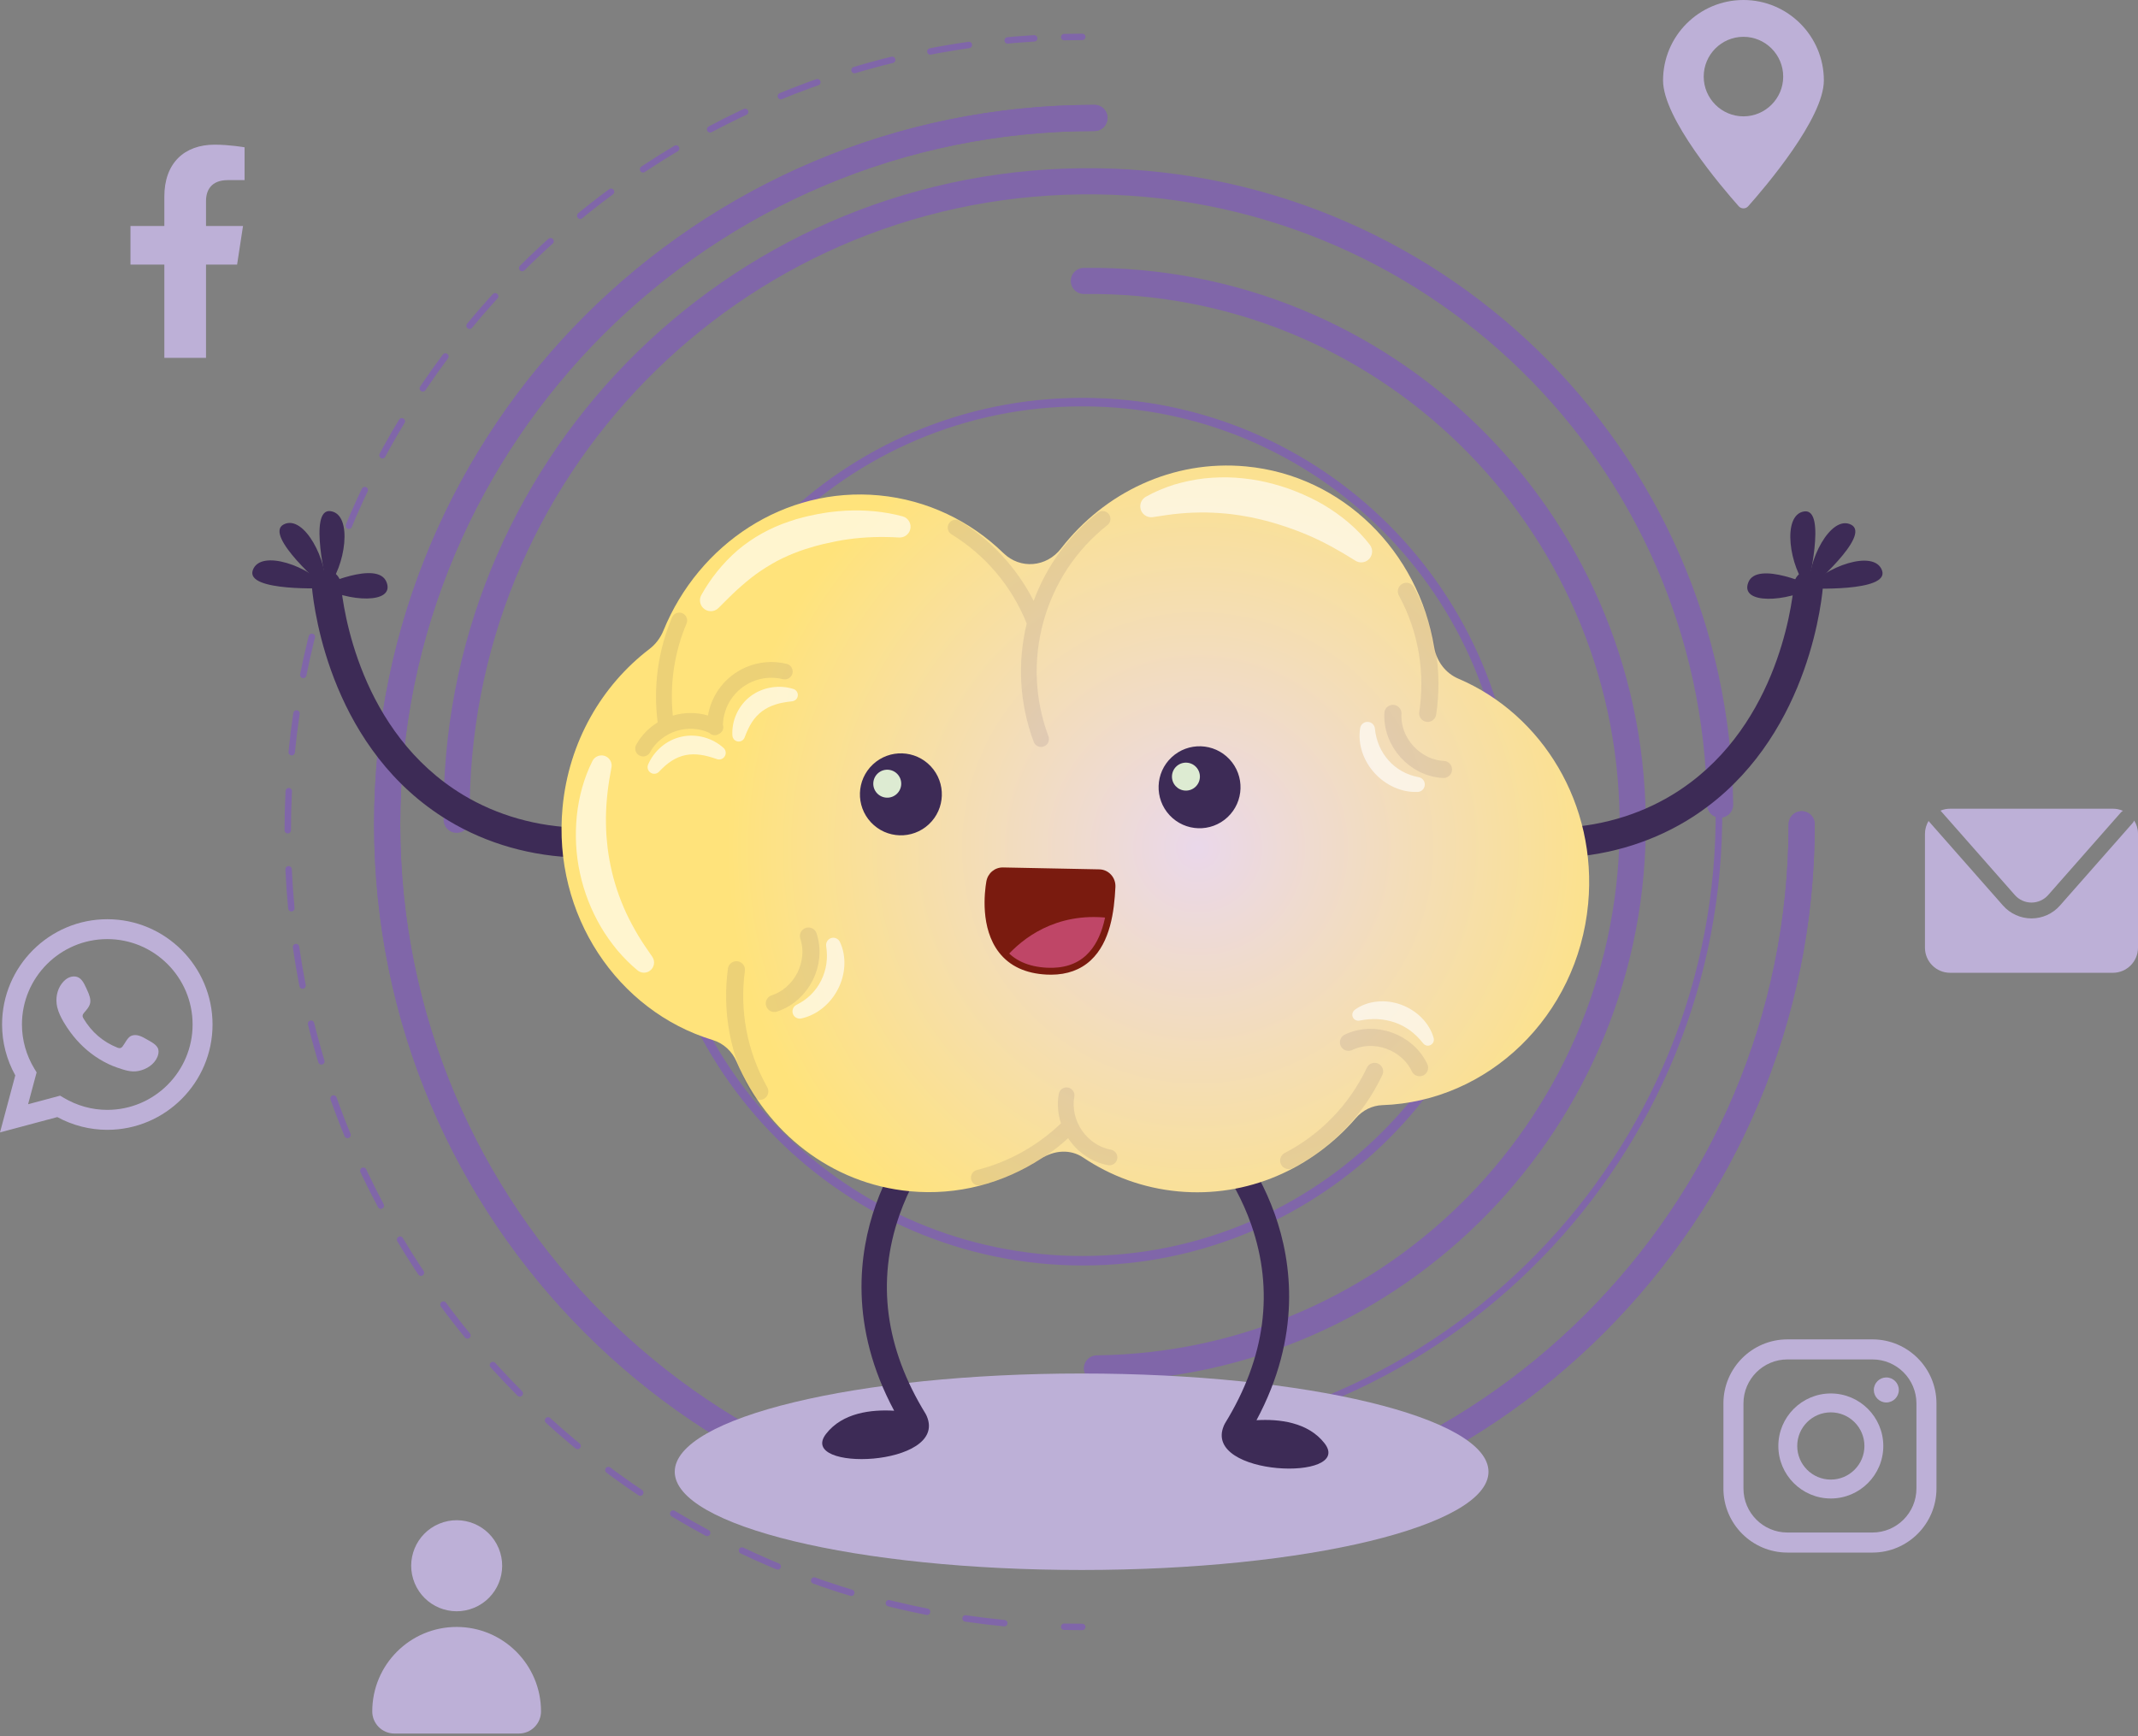 <svg width="580" height="471" viewBox="0 0 580 471" fill="none" xmlns="http://www.w3.org/2000/svg">
<rect x="0" y="0" width="580" height="471" fill="#808080" stroke="none"/>
<path d="M293.774 343.313C228.955 343.313 176.227 290.548 176.227 225.685C176.227 160.822 228.955 108.057 293.774 108.057C358.592 108.057 411.32 160.822 411.32 225.685C411.32 290.548 358.592 343.313 293.774 343.313ZM293.774 109.421C229.711 109.421 177.582 161.578 177.582 225.694C177.582 289.811 229.702 341.967 293.774 341.967C357.845 341.967 409.965 289.811 409.965 225.694C409.965 161.578 357.845 109.421 293.774 109.421Z" fill="#8066A9"/>
<path d="M293.644 341.893C357.887 341.893 409.965 289.778 409.965 225.491C409.965 161.204 357.887 109.089 293.644 109.089C229.402 109.089 177.324 161.204 177.324 225.491C177.324 289.778 229.402 341.893 293.644 341.893Z" stroke="#8066A9" stroke-width="2.307" stroke-miterlimit="10" stroke-linecap="round" stroke-linejoin="round"/>
<path d="M488.763 223.619C488.763 329.454 402.861 415.24 296.898 415.24C190.935 415.24 105.033 329.444 105.033 223.619C105.033 117.794 190.935 31.998 296.898 31.998" stroke="#8066A9" stroke-width="7.09" stroke-miterlimit="10" stroke-linecap="round" stroke-linejoin="round"/>
<path d="M488.763 223.619C488.763 329.454 402.861 415.24 296.898 415.24C190.935 415.24 105.033 329.444 105.033 223.619C105.033 117.794 190.935 31.998 296.898 31.998" stroke="#8066A9" stroke-width="7.09" stroke-miterlimit="10" stroke-linecap="round" stroke-linejoin="round"/>
<path d="M293.598 441.374C291.958 441.374 290.327 441.355 288.696 441.318" stroke="#8066A9" stroke-width="1.739" stroke-linecap="round" stroke-linejoin="round"/>
<path d="M272.45 440.35C163.335 429.718 78.06 337.67 78.06 225.694C78.06 110.952 167.593 17.142 280.559 10.402" stroke="#8066A9" stroke-width="1.739" stroke-linecap="round" stroke-linejoin="round" stroke-dasharray="10.6 10.6"/>
<path d="M288.696 10.061C290.327 10.024 291.958 10.005 293.598 10.005" stroke="#8066A9" stroke-width="1.739" stroke-linecap="round" stroke-linejoin="round"/>
<path d="M123.886 222.402C122.753 127.873 198.565 50.321 293.212 49.187C387.859 48.053 465.513 123.761 466.637 218.299" stroke="#8066A9" stroke-width="7.09" stroke-miterlimit="10" stroke-linecap="round" stroke-linejoin="round"/>
<path d="M293.221 49.279C387.684 48.145 465.182 124.01 466.315 218.723C467.449 313.436 391.794 391.145 297.322 392.27" stroke="#8066A9" stroke-width="1.773" stroke-miterlimit="10" stroke-linecap="round" stroke-linejoin="round"/>
<path d="M294.031 76.215C375.28 75.238 441.941 140.488 442.918 221.96C443.895 303.422 378.819 370.258 297.57 371.236" stroke="#8066A9" stroke-width="7.09" stroke-miterlimit="10" stroke-linecap="round" stroke-linejoin="round"/>
<path d="M511.726 373.689C509.855 373.689 508.335 375.21 508.335 377.082C508.335 378.954 509.855 380.476 511.726 380.476C513.596 380.476 515.117 378.954 515.117 377.082C515.117 375.201 513.596 373.689 511.726 373.689Z" fill="#BDB0D7"/>
<path d="M496.669 378.032C488.818 378.032 482.432 384.422 482.432 392.279C482.432 400.136 488.818 406.526 496.669 406.526C504.52 406.526 510.906 400.136 510.906 392.279C510.897 384.422 504.511 378.032 496.669 378.032ZM496.669 401.399C491.638 401.399 487.555 397.305 487.555 392.279C487.555 387.244 491.647 383.159 496.669 383.159C501.7 383.159 505.783 387.253 505.783 392.279C505.783 397.305 501.691 401.399 496.669 401.399Z" fill="#BDB0D7"/>
<path d="M507.967 421.197H484.892C475.318 421.197 467.531 413.405 467.531 403.824V380.734C467.531 371.153 475.318 363.361 484.892 363.361H507.967C517.541 363.361 525.328 371.153 525.328 380.734V403.824C525.328 413.405 517.532 421.197 507.967 421.197ZM484.892 368.801C478.322 368.801 472.968 374.15 472.968 380.734V403.824C472.968 410.399 478.313 415.757 484.892 415.757H507.967C514.537 415.757 519.891 410.408 519.891 403.824V380.734C519.891 374.159 514.546 368.801 507.967 368.801H484.892Z" fill="#BDB0D7"/>
<path d="M64.32 71.779L65.924 61.313H55.888V54.517C55.888 51.649 57.289 48.864 61.786 48.864H66.347V39.956C66.347 39.956 62.21 39.246 58.247 39.246C49.982 39.246 44.582 44.263 44.582 53.337V61.313H35.394V71.779H44.582V97.083H55.888V71.779H64.32V71.779Z" fill="#BDB0D7"/>
<path d="M0 307.212L4.147 291.738C1.797 287.505 0.562 282.756 0.562 277.943C0.562 262.193 13.371 249.375 29.11 249.375C44.849 249.375 57.658 262.193 57.658 277.943C57.658 293.693 44.849 306.511 29.11 306.511C24.383 306.511 19.72 305.321 15.546 303.053L0 307.212ZM16.311 297.243L17.287 297.824C20.881 299.964 24.963 301.098 29.101 301.098C41.864 301.098 52.249 290.705 52.249 277.934C52.249 265.162 41.864 254.769 29.101 254.769C16.338 254.769 5.953 265.162 5.953 277.934C5.953 282.148 7.123 286.307 9.335 289.94L9.934 290.927L7.621 299.567L16.311 297.243Z" fill="#BDB0D7"/>
<path fill-rule="evenodd" clip-rule="evenodd" d="M39.726 281.917C38.546 281.216 37.026 280.433 35.634 280.995C34.575 281.428 33.893 283.098 33.211 283.946C32.861 284.379 32.437 284.453 31.893 284.232C27.903 282.646 24.853 279.981 22.65 276.311C22.282 275.739 22.346 275.287 22.798 274.761C23.461 273.978 24.3 273.092 24.475 272.032C24.65 270.981 24.162 269.745 23.729 268.804C23.176 267.606 22.549 265.89 21.351 265.217C20.245 264.59 18.789 264.941 17.803 265.743C16.108 267.126 15.287 269.293 15.306 271.442C15.315 272.05 15.389 272.659 15.527 273.249C15.868 274.669 16.522 275.988 17.259 277.251C17.812 278.201 18.421 279.123 19.075 280.008C21.204 282.904 23.858 285.421 26.935 287.312C28.474 288.252 30.124 289.073 31.838 289.645C33.754 290.281 35.468 290.936 37.542 290.548C39.707 290.133 41.854 288.796 42.711 286.703C42.969 286.085 43.098 285.394 42.951 284.739C42.656 283.374 40.822 282.572 39.726 281.917Z" fill="#BDB0D7"/>
<path d="M472.968 0C460.924 0 451.156 9.775 451.156 21.827C451.156 32.1 467.015 50.699 471.687 55.956C472.369 56.721 473.567 56.721 474.249 55.956C478.921 50.699 494.78 32.109 494.78 21.827C494.78 9.775 485.012 0 472.968 0ZM472.968 31.565C467.024 31.565 462.186 26.724 462.186 20.776C462.186 14.828 467.024 9.987 472.968 9.987C478.911 9.987 483.749 14.828 483.749 20.776C483.749 26.724 478.911 31.565 472.968 31.565Z" fill="#BDB0D7"/>
<path d="M526.516 220.014L546.595 242.818C547.738 244.119 549.378 244.856 551.111 244.856C552.834 244.856 554.483 244.109 555.626 242.818L575.355 220.41C575.521 220.226 575.715 220.078 575.918 219.968C575.079 219.599 574.157 219.396 573.19 219.396H529.032C528.101 219.396 527.216 219.58 526.415 219.922C526.442 219.958 526.479 219.977 526.516 220.014Z" fill="#BDB0D7"/>
<path d="M578.959 222.596C578.867 222.826 578.747 223.048 578.572 223.251L558.833 245.659C556.88 247.881 554.06 249.154 551.102 249.154C548.144 249.154 545.333 247.881 543.37 245.659L523.291 222.854C523.254 222.808 523.217 222.753 523.19 222.706C522.572 223.739 522.204 224.938 522.204 226.22V257.084C522.204 260.856 525.254 263.908 529.023 263.908H573.181C576.95 263.908 580 260.856 580 257.084V226.22C580.009 224.892 579.622 223.647 578.959 222.596Z" fill="#BDB0D7"/>
<path d="M128.634 436.169C134.924 433.547 137.9 426.318 135.279 420.023C132.659 413.728 125.436 410.751 119.145 413.373C112.855 415.995 109.879 423.223 112.499 429.518C115.12 435.813 122.343 438.791 128.634 436.169Z" fill="#BDB0D7"/>
<path d="M123.877 441.374C111.234 441.374 100.987 451.628 100.987 464.28C100.987 467.6 103.678 470.292 106.995 470.292H140.759C144.076 470.292 146.767 467.6 146.767 464.28C146.767 451.628 136.511 441.374 123.877 441.374Z" fill="#BDB0D7"/>
<path d="M293.423 425.919C354.383 425.919 403.8 413.987 403.8 399.269C403.8 384.55 354.383 372.619 293.423 372.619C232.464 372.619 183.046 384.55 183.046 399.269C183.046 413.987 232.464 425.919 293.423 425.919Z" fill="#BDB0D7"/>
<path d="M157.585 232.619C157.401 232.638 157.216 232.647 157.032 232.647C144.315 232.38 132.087 228.912 121.665 222.633C90.233 203.673 85.275 166.419 84.602 159.143C84.4 156.912 85.985 154.948 88.159 154.745C90.334 154.551 92.26 156.192 92.463 158.424C93.071 165.008 97.531 198.703 125.637 215.652C134.889 221.231 145.781 224.311 157.143 224.551C159.327 224.597 161.068 226.45 161.041 228.682C161.013 230.72 159.511 232.38 157.585 232.619Z" fill="#3D2B56"/>
<path d="M86.999 159.088C86.999 159.088 102.452 151.821 104.857 157.917C107.253 164.012 94.306 163.302 86.999 159.088Z" fill="#3D2B56"/>
<path d="M88.804 159.374C88.804 159.374 83.46 137.759 89.689 138.672C95.909 139.575 93.605 153.988 88.804 159.374Z" fill="#3D2B56"/>
<path d="M88.28 159.632C88.28 159.632 71.361 145.164 76.954 142.277C82.548 139.4 89.054 152.458 88.28 159.632Z" fill="#3D2B56"/>
<path d="M88.712 159.549C88.712 159.549 66.486 160.628 68.578 154.689C70.669 148.751 84.354 153.795 88.712 159.549Z" fill="#3D2B56"/>
<path d="M421.548 232.693C421.733 232.712 421.917 232.721 422.101 232.721C434.818 232.453 447.046 228.986 457.468 222.706C488.9 203.747 493.858 166.493 494.531 159.217C494.734 156.985 493.149 155.021 490.974 154.818C488.799 154.625 486.873 156.266 486.67 158.498C486.062 165.082 481.602 198.777 453.497 215.726C444.245 221.305 433.353 224.385 421.991 224.625C419.807 224.671 418.065 226.524 418.093 228.756C418.129 230.794 419.622 232.453 421.548 232.693Z" fill="#3D2B56"/>
<path d="M492.144 159.162C492.144 159.162 476.691 151.895 474.286 157.991C471.89 164.086 484.837 163.376 492.144 159.162Z" fill="#3D2B56"/>
<path d="M490.338 159.448C490.338 159.448 495.683 137.833 489.453 138.745C483.233 139.649 485.537 154.062 490.338 159.448Z" fill="#3D2B56"/>
<path d="M490.864 159.706C490.864 159.706 507.783 145.237 502.189 142.351C496.596 139.474 490.09 152.532 490.864 159.706Z" fill="#3D2B56"/>
<path d="M490.43 159.623C490.43 159.623 512.657 160.702 510.565 154.763C508.464 148.824 494.78 153.869 490.43 159.623Z" fill="#3D2B56"/>
<path d="M256.996 307.571C256.84 307.737 248.721 316.138 244.003 329.619C237.728 347.564 240.124 365.712 251.108 383.565C251.219 383.749 251.32 383.943 251.394 384.136C251.403 384.164 251.421 384.192 251.431 384.229C257.282 398.042 216.027 399.407 224.099 388.987C228.568 383.224 236.429 382.348 242.566 382.716C230.319 359.866 232.955 339.929 237.562 326.918C242.879 311.933 251.744 302.877 252.113 302.499C253.476 301.125 255.679 301.144 257.024 302.545C258.369 303.938 258.36 306.197 256.996 307.571Z" fill="#3D2B56"/>
<path d="M326.431 310.144C326.588 310.31 334.706 318.711 339.425 332.192C345.7 350.137 343.304 368.285 332.32 386.138C332.209 386.322 332.108 386.516 332.034 386.709C332.025 386.737 332.006 386.765 331.997 386.802C326.146 400.615 367.401 401.98 359.329 391.56C354.86 385.796 346.999 384.92 340.862 385.289C353.109 362.439 350.473 342.502 345.866 329.49C340.549 314.506 331.684 305.45 331.315 305.072C329.952 303.698 327.749 303.717 326.404 305.118C325.058 306.511 325.068 308.77 326.431 310.144Z" fill="#3D2B56"/>
<path d="M430.837 245.188C427.972 275.757 403.662 298.848 375.004 299.816C372.258 299.908 369.65 301.208 367.798 303.348C355.984 317.023 338.42 324.981 319.585 323.211C310.057 322.316 301.312 319.043 293.811 314.008C290.383 311.702 285.978 312.034 282.485 314.303C272.174 320.998 259.798 324.391 246.833 323.174C225.436 321.164 207.964 307.138 199.836 288.049C198.611 285.182 196.242 283.024 193.349 282.148C167.501 274.291 149.882 248.176 152.61 219.064C154.287 201.211 163.281 185.922 176.172 176.074C177.859 174.783 179.158 173.068 179.978 171.067C189.589 147.533 212.866 131.986 238.475 134.393C251.615 135.629 263.291 141.392 272.229 150.069C276.791 154.505 283.886 153.896 287.839 148.806C299.607 133.655 318.101 124.664 338.024 126.536C364.37 129.008 384.772 149.682 389.084 175.613C389.729 179.476 392.19 182.658 395.664 184.133C418.425 193.834 433.362 218.216 430.837 245.188Z" fill="url(#paint0_radial_247_406)"/>
<path opacity="0.1" d="M206.112 296.081C200.242 285.661 198.288 274.088 199.772 263.087" stroke="#3D2B56" stroke-width="4.64" stroke-miterlimit="10" stroke-linecap="round" stroke-linejoin="round"/>
<path opacity="0.1" d="M381.528 160.425C387.223 170.947 388.973 182.547 387.306 193.53" stroke="#3D2B56" stroke-width="4.64" stroke-miterlimit="10" stroke-linecap="round" stroke-linejoin="round"/>
<path opacity="0.1" d="M300.777 139.446C300.049 138.524 298.703 138.367 297.773 139.096C289.811 145.394 283.904 153.592 280.412 163.016C275.85 154.09 269.022 146.648 260.36 141.309C259.355 140.691 258.038 141.005 257.42 142.01C256.803 143.015 257.116 144.334 258.121 144.952C267.428 150.687 274.468 159.051 278.532 169.158C275.942 179.827 276.56 190.865 280.43 201.257C280.753 202.115 281.564 202.65 282.43 202.65C282.679 202.65 282.927 202.604 283.176 202.512C284.282 202.097 284.844 200.87 284.429 199.764C280.697 189.74 280.237 179.071 283.02 168.817C285.895 158.313 291.884 149.212 300.417 142.462C301.357 141.724 301.514 140.378 300.777 139.446Z" fill="#3D2B56"/>
<path opacity="0.1" d="M372.903 290.659C367.77 301.467 359.449 309.729 349.598 314.847" stroke="#3D2B56" stroke-width="4.64" stroke-miterlimit="10" stroke-linecap="round" stroke-linejoin="round"/>
<g opacity="0.8">
<path opacity="0.8" d="M172.956 263.253C170.975 261.621 169.169 259.777 167.482 257.812C165.851 255.811 164.312 253.7 163.004 251.45C160.378 246.959 158.433 242.016 157.337 236.898C156.203 231.78 155.964 226.487 156.48 221.314C157.023 216.141 158.406 211.051 160.719 206.449C161.401 205.094 163.059 204.54 164.414 205.223C165.538 205.794 166.109 207.03 165.879 208.21L165.87 208.257C164.976 212.803 164.432 217.303 164.377 221.794C164.377 224.034 164.423 226.284 164.681 228.498C164.865 230.72 165.234 232.924 165.686 235.1C166.598 239.462 168.035 243.694 169.915 247.77C170.874 249.799 171.942 251.791 173.104 253.746C174.274 255.701 175.573 257.573 176.9 259.482L176.946 259.555C177.812 260.8 177.508 262.515 176.264 263.382C175.251 264.111 173.887 264.019 172.956 263.253Z" fill="white"/>
</g>
<g opacity="0.8">
<path opacity="0.8" d="M190.253 161.439C192.732 156.967 196.031 152.827 200.076 149.304C204.158 145.827 209.005 143.162 214.037 141.493C216.543 140.599 219.096 140.009 221.648 139.502C222.929 139.299 224.173 139.031 225.491 138.893C226.79 138.736 228.09 138.616 229.398 138.543C234.614 138.275 239.866 138.736 244.861 140.083C246.418 140.497 247.34 142.102 246.916 143.66C246.547 145.016 245.285 145.892 243.93 145.818H243.893C239.24 145.551 234.632 145.661 230.108 146.298C227.841 146.584 225.629 147.091 223.362 147.589C222.256 147.893 221.132 148.133 220.063 148.492L218.441 148.981L216.847 149.525C214.746 150.3 212.71 151.185 210.765 152.209C208.839 153.269 206.96 154.413 205.163 155.713C203.366 157.022 201.652 158.479 199.947 160.019C198.251 161.568 196.63 163.247 194.934 164.916L194.879 164.971C193.727 166.105 191.875 166.087 190.741 164.934C189.792 163.966 189.645 162.546 190.253 161.439Z" fill="white"/>
</g>
<g opacity="0.8">
<path opacity="0.8" d="M310.821 134.78C313.226 133.406 315.816 132.355 318.479 131.488C321.161 130.714 323.916 130.096 326.726 129.782C329.528 129.496 332.357 129.413 335.177 129.589C337.987 129.791 340.788 130.17 343.525 130.815C346.253 131.47 348.944 132.263 351.524 133.314C354.104 134.338 356.629 135.518 359.053 136.947C363.863 139.797 368.231 143.421 371.613 147.792C372.617 149.083 372.377 150.945 371.087 151.951C370.074 152.734 368.719 152.762 367.705 152.117L367.65 152.08C363.43 149.424 359.237 147.063 354.841 145.191C353.745 144.721 352.639 144.278 351.524 143.863C350.381 143.485 349.275 143.015 348.124 142.683C345.857 141.908 343.562 141.291 341.258 140.756L339.526 140.368L337.784 140.055C336.623 139.815 335.453 139.695 334.292 139.52C331.951 139.225 329.601 139.096 327.233 139.031C324.874 139.013 322.488 139.087 320.101 139.308C317.705 139.511 315.318 139.907 312.849 140.276L312.729 140.295C311.116 140.534 309.605 139.419 309.365 137.805C309.181 136.542 309.799 135.37 310.821 134.78Z" fill="white"/>
</g>
<path opacity="0.1" d="M365.816 282.766C372.857 279.427 381.768 282.618 385.103 289.654" stroke="#3D2B56" stroke-width="4.64" stroke-miterlimit="10" stroke-linecap="round" stroke-linejoin="round"/>
<g opacity="0.8">
<path opacity="0.8" d="M367.512 273.968C369.244 272.677 371.391 271.93 373.585 271.718C375.778 271.488 378.026 271.81 380.09 272.557C382.155 273.314 384.071 274.512 385.619 276.071C387.168 277.62 388.365 279.538 388.928 281.622C389.167 282.489 388.651 283.383 387.785 283.623C387.14 283.798 386.476 283.559 386.08 283.061L386.034 282.996C384.974 281.659 383.832 280.516 382.542 279.566C381.251 278.634 379.851 277.887 378.358 277.38C376.874 276.864 375.317 276.578 373.741 276.477C372.156 276.394 370.562 276.532 368.876 276.864L368.793 276.882C367.908 277.057 367.051 276.477 366.876 275.591C366.766 274.955 367.033 274.337 367.512 273.968Z" fill="white"/>
</g>
<path opacity="0.1" d="M391.591 208.745C383.814 208.349 377.474 201.313 377.87 193.53" stroke="#3D2B56" stroke-width="4.64" stroke-miterlimit="10" stroke-linecap="round" stroke-linejoin="round"/>
<g opacity="0.8">
<path opacity="0.8" d="M384.616 214.841C382.432 214.951 380.211 214.481 378.202 213.577C376.184 212.683 374.368 211.337 372.885 209.714C371.401 208.081 370.249 206.145 369.549 204.042C368.858 201.949 368.628 199.671 368.987 197.523C369.171 196.426 370.213 195.679 371.309 195.863C372.221 196.02 372.894 196.757 372.986 197.643L372.995 197.726C373.161 199.349 373.548 200.889 374.166 202.327C374.783 203.775 375.64 205.112 376.681 206.283C377.723 207.464 378.967 208.45 380.34 209.225C381.713 209.999 383.215 210.525 384.809 210.829L384.883 210.839C385.979 211.041 386.698 212.102 386.486 213.199C386.32 214.14 385.528 214.804 384.616 214.841Z" fill="white"/>
</g>
<g opacity="0.8">
<path opacity="0.8" d="M198.684 199.561C198.564 197.624 198.924 195.605 199.771 193.724C200.61 191.842 201.946 190.109 203.651 188.845C205.347 187.573 207.365 186.78 209.383 186.476C211.401 186.171 213.419 186.328 215.253 186.918C216.156 187.204 216.644 188.172 216.358 189.076C216.146 189.74 215.566 190.183 214.921 190.256L214.838 190.266C213.244 190.441 211.76 190.681 210.396 191.114C209.032 191.547 207.807 192.165 206.729 192.958C205.66 193.77 204.738 194.766 203.973 195.946C203.209 197.126 202.6 198.491 202.029 199.985L202.001 200.068C201.67 200.953 200.674 201.396 199.799 201.064C199.136 200.806 198.73 200.206 198.684 199.561Z" fill="white"/>
</g>
<g opacity="0.8">
<path opacity="0.8" d="M175.822 207.417C176.578 205.638 177.785 203.978 179.342 202.641C180.89 201.294 182.844 200.299 184.908 199.856C186.981 199.395 189.147 199.505 191.11 200.059C193.082 200.621 194.86 201.608 196.288 202.908C197.026 203.581 197.072 204.716 196.408 205.453C195.911 205.997 195.155 206.172 194.501 205.942L194.418 205.914C192.907 205.398 191.478 204.974 190.068 204.78C188.658 204.577 187.295 204.596 185.977 204.854C184.659 205.112 183.406 205.656 182.217 206.403C181.028 207.159 179.923 208.155 178.835 209.299L178.78 209.363C178.098 210.082 176.965 210.11 176.246 209.428C175.684 208.893 175.546 208.091 175.822 207.417Z" fill="white"/>
</g>
<path opacity="0.1" d="M213.41 180.104C209.706 179.191 205.882 179.504 202.362 181.016C196.842 183.396 193.036 188.347 192.059 194.111C189.018 193.216 185.682 193.207 182.522 194.139C181.655 185.618 182.918 177.024 186.245 169.167C186.705 168.079 186.198 166.825 185.111 166.364C184.015 165.903 182.77 166.41 182.31 167.498C178.513 176.461 177.177 186.291 178.412 195.983C175.961 197.486 173.924 199.579 172.579 202.06C172.017 203.102 172.404 204.393 173.445 204.955C173.767 205.13 174.118 205.213 174.459 205.213C175.214 205.213 175.951 204.808 176.338 204.088C177.84 201.313 180.522 199.183 183.701 198.242C186.632 197.366 189.755 197.587 192.4 198.795C192.787 199.201 193.331 199.459 193.93 199.459C193.939 199.459 193.957 199.459 193.967 199.459C194.363 199.45 194.713 199.312 195.026 199.118C195.404 198.924 195.754 198.657 195.976 198.261C196.27 197.716 196.289 197.117 196.114 196.573C196.298 191.492 199.33 186.973 204.048 184.945C206.702 183.801 209.586 183.562 212.387 184.253C213.539 184.53 214.691 183.838 214.977 182.686C215.262 181.551 214.562 180.389 213.41 180.104Z" fill="#3D2B56"/>
<path opacity="0.1" d="M219.317 253.939C221.75 261.344 217.474 269.791 210.065 272.225" stroke="#3D2B56" stroke-width="4.64" stroke-miterlimit="10" stroke-linecap="round" stroke-linejoin="round"/>
<g opacity="0.8">
<path opacity="0.8" d="M227.85 255.535C228.79 257.508 229.168 259.758 229.057 261.962C228.946 264.175 228.347 266.351 227.334 268.316C226.329 270.28 224.929 272.041 223.215 273.434C221.51 274.826 219.483 275.85 217.354 276.301C216.294 276.523 215.244 275.85 215.023 274.78C214.838 273.885 215.281 273.009 216.064 272.613L216.128 272.576C217.584 271.847 218.893 270.925 220.017 269.81C221.132 268.694 222.072 267.403 222.772 265.992C223.463 264.581 223.952 263.069 224.173 261.51C224.403 259.952 224.376 258.366 224.136 256.743L224.127 256.66C223.97 255.581 224.707 254.576 225.786 254.419C226.652 254.299 227.481 254.769 227.85 255.535Z" fill="white"/>
</g>
<path opacity="0.1" d="M301.367 311.896C298.271 311.333 295.405 309.443 293.525 306.704C291.636 303.975 290.88 300.627 291.442 297.52C291.654 296.358 290.88 295.242 289.719 295.03C288.567 294.827 287.443 295.593 287.231 296.754C286.752 299.392 286.973 302.158 287.821 304.749C281.435 310.882 273.584 315.262 265.023 317.41C263.88 317.696 263.18 318.858 263.466 320.002C263.705 320.97 264.581 321.625 265.539 321.625C265.714 321.625 265.889 321.606 266.064 321.56C274.901 319.338 283.038 314.93 289.774 308.77C289.848 308.89 289.922 309.019 289.996 309.13C292.521 312.79 296.382 315.326 300.593 316.092C300.722 316.119 300.851 316.129 300.98 316.129C301.994 316.129 302.897 315.409 303.081 314.367C303.302 313.224 302.528 312.108 301.367 311.896Z" fill="#3D2B56"/>
<path d="M251.987 223.617C256.469 219.421 256.702 212.383 252.508 207.898C248.314 203.413 241.281 203.179 236.799 207.376C232.318 211.573 232.084 218.611 236.278 223.096C240.472 227.581 247.505 227.814 251.987 223.617Z" fill="#3D2B56"/>
<path d="M244.482 212.756C244.399 214.85 242.639 216.482 240.547 216.399C238.456 216.316 236.825 214.555 236.908 212.461C236.991 210.368 238.751 208.736 240.842 208.819C242.934 208.893 244.565 210.663 244.482 212.756Z" fill="#DDEBD2"/>
<path d="M333.012 221.698C337.494 217.501 337.728 210.463 333.534 205.979C329.34 201.494 322.307 201.26 317.825 205.457C313.343 209.654 313.11 216.692 317.304 221.177C321.498 225.661 328.531 225.895 333.012 221.698Z" fill="#3D2B56"/>
<path d="M325.509 210.839C325.426 212.932 323.666 214.564 321.574 214.481C319.483 214.398 317.851 212.637 317.934 210.543C318.017 208.45 319.777 206.818 321.869 206.901C323.961 206.984 325.592 208.745 325.509 210.839Z" fill="#DDEBD2"/>
<path d="M301.671 240.587C301.56 242.809 301.367 245.861 300.703 249.024C299.164 256.263 295.147 264.028 283.978 263.474C279.048 263.225 275.574 261.658 273.15 259.38C267.345 253.921 267.594 244.386 268.469 239.314C268.773 237.525 270.312 236.234 272.082 236.271L275.316 236.336L294.317 236.714L298.197 236.788C300.196 236.815 301.772 238.53 301.671 240.587Z" fill="#7A1B0F"/>
<path d="M300.703 249.015C299.165 256.254 295.147 264.018 283.978 263.465C279.048 263.216 275.574 261.649 273.151 259.371C277.214 254.843 286.245 247.374 300.703 249.015Z" fill="#BF4667"/>
<path d="M285.185 264.424C284.771 264.424 284.356 264.415 283.932 264.397C278.237 264.111 273.888 262.091 271.013 258.384C265.88 251.772 267.087 241.989 267.575 239.148C267.962 236.889 269.87 235.285 272.109 235.331L298.224 235.847C299.441 235.875 300.574 236.382 301.404 237.295C302.233 238.199 302.648 239.388 302.592 240.624C302.27 247.282 301.219 255.572 295.893 260.533C293.119 263.096 289.525 264.406 285.185 264.424ZM271.989 237.193C270.69 237.203 269.593 238.143 269.363 239.462C268.902 242.108 267.769 251.21 272.432 257.213C274.975 260.487 278.873 262.276 284.024 262.534C288.438 262.755 292.014 261.612 294.658 259.15C299.487 254.65 300.454 246.848 300.759 240.541C300.795 239.803 300.547 239.102 300.058 238.567C299.561 238.023 298.897 237.719 298.169 237.71L272.054 237.193C272.035 237.193 272.008 237.193 271.989 237.193Z" fill="#7A1B0F"/>
<defs>
<radialGradient id="paint0_radial_247_406" cx="0" cy="0" r="1" gradientUnits="userSpaceOnUse" gradientTransform="translate(324.867 230.017) scale(127.528 127.617)">
<stop offset="0.001" stop-color="#EAD8EA"/>
<stop offset="1" stop-color="#FFE37B"/>
</radialGradient>
</defs>
</svg>
